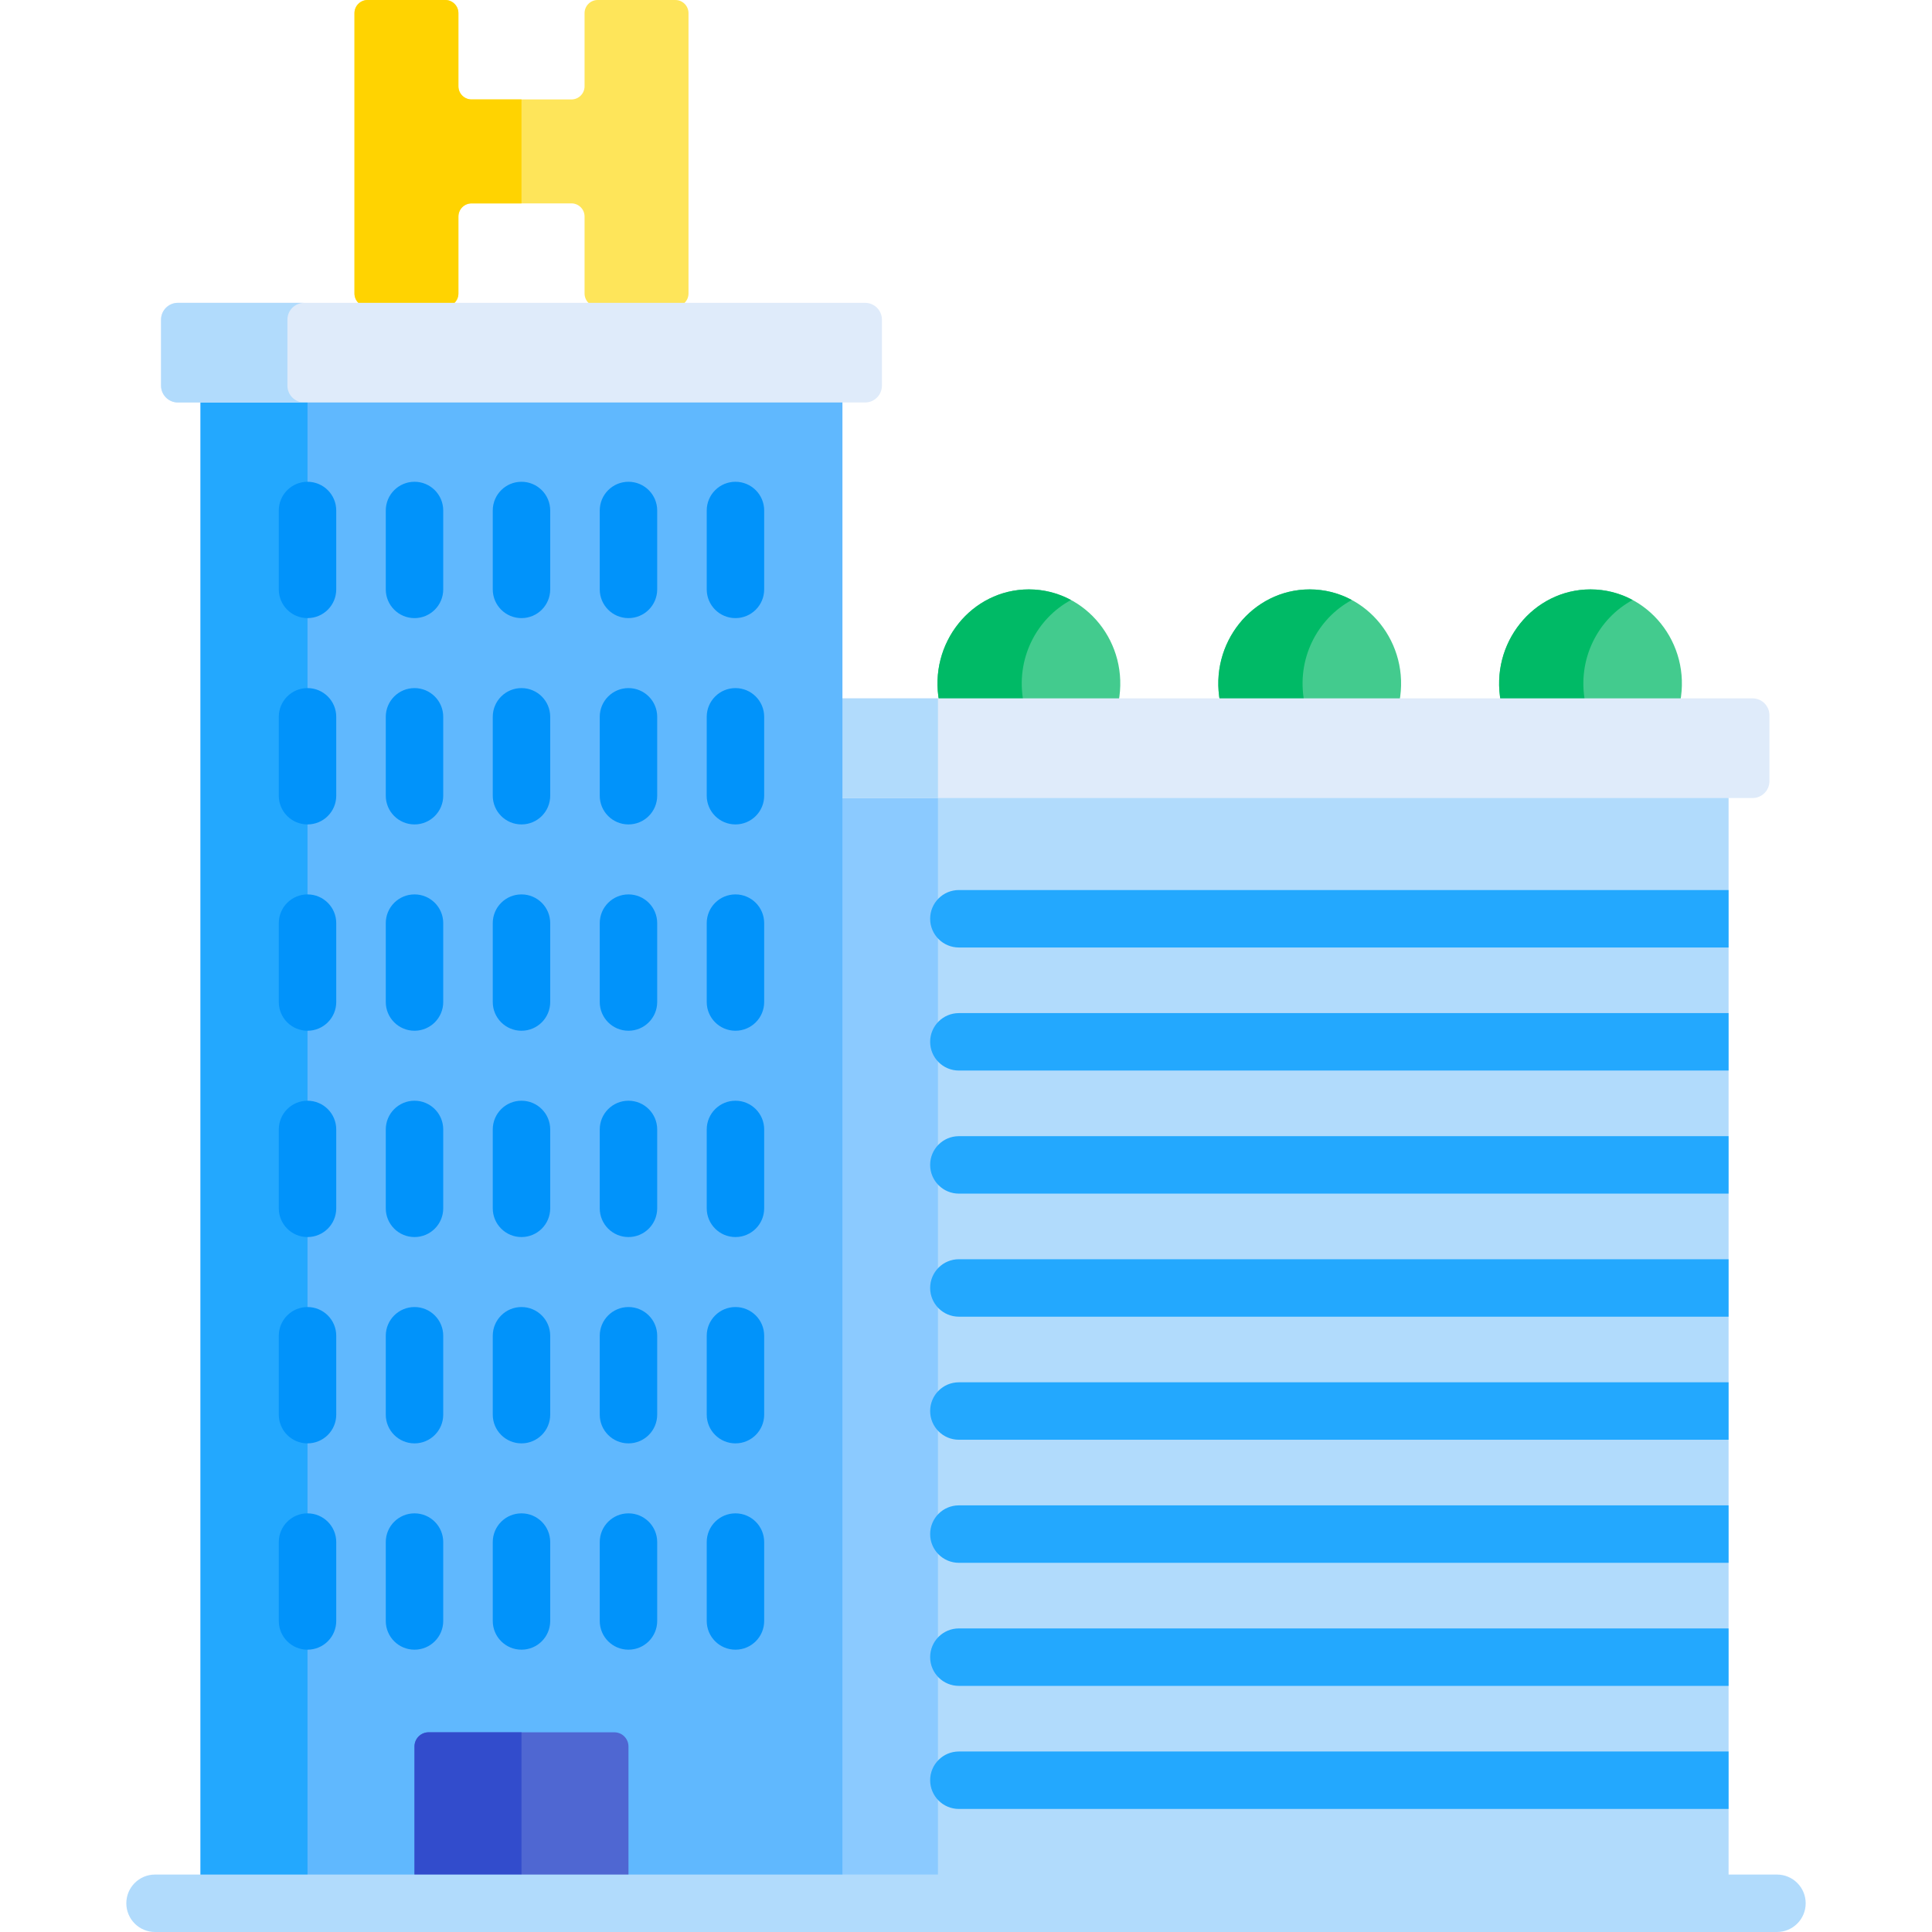 <svg id="Capa_1" enable-background="new 0 0 511.999 511.999" height="512" viewBox="0 0 511.999 511.999" width="512" xmlns="http://www.w3.org/2000/svg"><path d="m445.258 186.01c2.956-15.54-8.602-29.816-23.758-29.816-15.155 0-26.711 14.273-23.759 29.816z" fill="#43cb8e"/><path d="m296.424 186.01c2.952-15.543-8.604-29.816-23.759-29.816s-26.711 14.273-23.759 29.816z" fill="#43cb8e"/><path d="m370.842 186.01c2.952-15.543-8.604-29.816-23.759-29.816s-26.711 14.273-23.759 29.816z" fill="#43cb8e"/><path d="m432.664 159.01c-3.327-1.79-7.115-2.816-11.163-2.816-15.155 0-26.711 14.273-23.759 29.816h22.327c-2.164-11.391 3.469-22.091 12.595-27z" fill="#00ba66"/><path d="m283.829 159.009c-3.327-1.79-7.115-2.816-11.164-2.816-15.155 0-26.711 14.273-23.759 29.816h22.327c-2.163-11.39 3.47-22.091 12.596-27z" fill="#00ba66"/><path d="m358.247 159.01c-3.327-1.79-7.115-2.816-11.163-2.816-15.155 0-26.711 14.273-23.759 29.816h22.327c-2.164-11.391 3.469-22.091 12.595-27z" fill="#00ba66"/><path d="m220.21 208.844h237.88v295.544h-237.88z" fill="#b1dbfc"/><path d="m220.21 208.844h28.352v295.544h-28.352z" fill="#8bcaff"/><path d="m464.447 185.075h-244.237v26.41h244.236c2.47 0 4.474-2.003 4.474-4.474v-17.463c0-2.47-2.003-4.473-4.473-4.473z" fill="#dfebfa"/><path d="m220.21 185.075h28.352v26.41h-28.352z" fill="#b1dbfc"/><path d="m53.143 101.775h170.111v402.613h-170.111z" fill="#60b8fe"/><path d="m53.143 101.775h28.352v402.613h-28.352z" fill="#23a8fe"/><path d="m178.974 0h-20.574c-1.924 0-3.484 1.56-3.484 3.484v19.386c0 1.924-1.56 3.484-3.484 3.484-3.14 0-23.326 0-26.466 0-1.924 0-3.484-1.56-3.484-3.484v-19.386c0-1.924-1.56-3.484-3.484-3.484h-20.574c-1.924 0-3.484 1.56-3.484 3.484v74.299c0 1.924 1.56 3.484 3.484 3.484h20.574c1.924 0 3.484-1.56 3.484-3.484v-20.401c0-1.924 1.56-3.484 3.484-3.484h26.466c1.924 0 3.484 1.56 3.484 3.484v20.401c0 1.924 1.56 3.484 3.484 3.484h20.574c1.924 0 3.484-1.56 3.484-3.484 0-8.249 0-66.045 0-74.299 0-1.924-1.559-3.484-3.484-3.484z" fill="#fee55a"/><path d="m138.199 26.355c-5.831 0-11.663 0-13.233 0-1.924 0-3.484-1.56-3.484-3.484v-19.387c0-1.924-1.56-3.484-3.484-3.484h-20.574c-1.924 0-3.484 1.56-3.484 3.484v74.299c0 1.924 1.56 3.484 3.484 3.484h20.574c1.924 0 3.484-1.56 3.484-3.484v-20.401c0-1.924 1.56-3.484 3.484-3.484h13.233c0-8.795 0-18.749 0-27.543z" fill="#ffd301"/><path d="m229.249 80.253h-182.1c-2.471 0-4.473 2.003-4.473 4.474v17.463c0 2.471 2.003 4.474 4.473 4.474h182.1c2.47 0 4.473-2.003 4.473-4.474v-17.464c.001-2.47-2.003-4.473-4.473-4.473z" fill="#dfebfa"/><path d="m76.166 102.189v-17.463c0-2.471 2.002-4.474 4.473-4.474h-33.49c-2.471 0-4.473 2.003-4.473 4.474v17.463c0 2.471 2.002 4.474 4.473 4.474h33.491c-2.471 0-4.474-2.003-4.474-4.474z" fill="#b1dbfc"/><g fill="#0193fa"><path d="m138.199 163.805c-4.204 0-7.612-3.408-7.612-7.612v-20.906c0-4.204 3.408-7.612 7.612-7.612s7.612 3.408 7.612 7.612v20.906c0 4.204-3.408 7.612-7.612 7.612z"/><path d="m166.551 163.805c-4.204 0-7.612-3.408-7.612-7.612v-20.906c0-4.204 3.408-7.612 7.612-7.612s7.612 3.408 7.612 7.612v20.906c-.001 4.204-3.408 7.612-7.612 7.612z"/><path d="m194.903 163.805c-4.204 0-7.612-3.408-7.612-7.612v-20.906c0-4.204 3.408-7.612 7.612-7.612s7.612 3.408 7.612 7.612v20.906c0 4.204-3.408 7.612-7.612 7.612z"/><path d="m138.199 218.481c-4.204 0-7.612-3.407-7.612-7.612v-20.906c0-4.204 3.408-7.612 7.612-7.612s7.612 3.407 7.612 7.612v20.906c0 4.204-3.408 7.612-7.612 7.612z"/><path d="m166.551 218.481c-4.204 0-7.612-3.407-7.612-7.612v-20.906c0-4.204 3.408-7.612 7.612-7.612s7.612 3.407 7.612 7.612v20.906c-.001 4.204-3.408 7.612-7.612 7.612z"/><path d="m194.903 218.481c-4.204 0-7.612-3.407-7.612-7.612v-20.906c0-4.204 3.408-7.612 7.612-7.612s7.612 3.407 7.612 7.612v20.906c0 4.204-3.408 7.612-7.612 7.612z"/><path d="m138.199 273.156c-4.204 0-7.612-3.407-7.612-7.612v-20.906c0-4.204 3.408-7.612 7.612-7.612s7.612 3.407 7.612 7.612v20.906c0 4.205-3.408 7.612-7.612 7.612z"/><path d="m166.551 273.156c-4.204 0-7.612-3.407-7.612-7.612v-20.906c0-4.204 3.408-7.612 7.612-7.612s7.612 3.407 7.612 7.612v20.906c-.001 4.205-3.408 7.612-7.612 7.612z"/><path d="m194.903 273.156c-4.204 0-7.612-3.407-7.612-7.612v-20.906c0-4.204 3.408-7.612 7.612-7.612s7.612 3.407 7.612 7.612v20.906c0 4.205-3.408 7.612-7.612 7.612z"/><path d="m138.199 327.831c-4.204 0-7.612-3.407-7.612-7.612v-20.905c0-4.204 3.408-7.612 7.612-7.612s7.612 3.407 7.612 7.612v20.905c0 4.205-3.408 7.612-7.612 7.612z"/><path d="m166.551 327.831c-4.204 0-7.612-3.407-7.612-7.612v-20.905c0-4.204 3.408-7.612 7.612-7.612s7.612 3.407 7.612 7.612v20.905c-.001 4.205-3.408 7.612-7.612 7.612z"/><path d="m194.903 327.831c-4.204 0-7.612-3.407-7.612-7.612v-20.905c0-4.204 3.408-7.612 7.612-7.612s7.612 3.407 7.612 7.612v20.905c0 4.205-3.408 7.612-7.612 7.612z"/><path d="m138.199 382.508c-4.204 0-7.612-3.407-7.612-7.612v-20.906c0-4.204 3.408-7.612 7.612-7.612s7.612 3.407 7.612 7.612v20.906c0 4.204-3.408 7.612-7.612 7.612z"/><path d="m166.551 382.508c-4.204 0-7.612-3.407-7.612-7.612v-20.906c0-4.204 3.408-7.612 7.612-7.612s7.612 3.407 7.612 7.612v20.906c-.001 4.204-3.408 7.612-7.612 7.612z"/><path d="m194.903 382.508c-4.204 0-7.612-3.407-7.612-7.612v-20.906c0-4.204 3.408-7.612 7.612-7.612s7.612 3.407 7.612 7.612v20.906c0 4.204-3.408 7.612-7.612 7.612z"/><path d="m138.199 437.183c-4.204 0-7.612-3.407-7.612-7.612v-20.906c0-4.204 3.408-7.612 7.612-7.612s7.612 3.407 7.612 7.612v20.906c0 4.205-3.408 7.612-7.612 7.612z"/><path d="m166.551 437.183c-4.204 0-7.612-3.407-7.612-7.612v-20.906c0-4.204 3.408-7.612 7.612-7.612s7.612 3.407 7.612 7.612v20.906c-.001 4.205-3.408 7.612-7.612 7.612z"/><path d="m194.903 437.183c-4.204 0-7.612-3.407-7.612-7.612v-20.906c0-4.204 3.408-7.612 7.612-7.612s7.612 3.407 7.612 7.612v20.906c0 4.205-3.408 7.612-7.612 7.612z"/><path d="m81.495 163.805c-4.204 0-7.612-3.408-7.612-7.612v-20.906c0-4.204 3.408-7.612 7.612-7.612s7.612 3.408 7.612 7.612v20.906c0 4.204-3.408 7.612-7.612 7.612z"/><path d="m109.847 163.805c-4.204 0-7.612-3.408-7.612-7.612v-20.906c0-4.204 3.408-7.612 7.612-7.612s7.612 3.408 7.612 7.612v20.906c0 4.204-3.408 7.612-7.612 7.612z"/><path d="m81.495 218.481c-4.204 0-7.612-3.407-7.612-7.612v-20.906c0-4.204 3.408-7.612 7.612-7.612s7.612 3.407 7.612 7.612v20.906c0 4.204-3.408 7.612-7.612 7.612z"/><path d="m109.847 218.481c-4.204 0-7.612-3.407-7.612-7.612v-20.906c0-4.204 3.408-7.612 7.612-7.612s7.612 3.407 7.612 7.612v20.906c0 4.204-3.408 7.612-7.612 7.612z"/><path d="m81.495 273.156c-4.204 0-7.612-3.407-7.612-7.612v-20.906c0-4.204 3.408-7.612 7.612-7.612s7.612 3.407 7.612 7.612v20.906c0 4.205-3.408 7.612-7.612 7.612z"/><path d="m109.847 273.156c-4.204 0-7.612-3.407-7.612-7.612v-20.906c0-4.204 3.408-7.612 7.612-7.612s7.612 3.407 7.612 7.612v20.906c0 4.205-3.408 7.612-7.612 7.612z"/><path d="m81.495 327.831c-4.204 0-7.612-3.407-7.612-7.612v-20.905c0-4.204 3.408-7.612 7.612-7.612s7.612 3.407 7.612 7.612v20.905c0 4.205-3.408 7.612-7.612 7.612z"/><path d="m109.847 327.831c-4.204 0-7.612-3.407-7.612-7.612v-20.905c0-4.204 3.408-7.612 7.612-7.612s7.612 3.407 7.612 7.612v20.905c0 4.205-3.408 7.612-7.612 7.612z"/><path d="m81.495 382.508c-4.204 0-7.612-3.407-7.612-7.612v-20.906c0-4.204 3.408-7.612 7.612-7.612s7.612 3.407 7.612 7.612v20.906c0 4.204-3.408 7.612-7.612 7.612z"/><path d="m109.847 382.508c-4.204 0-7.612-3.407-7.612-7.612v-20.906c0-4.204 3.408-7.612 7.612-7.612s7.612 3.407 7.612 7.612v20.906c0 4.204-3.408 7.612-7.612 7.612z"/><path d="m81.495 437.183c-4.204 0-7.612-3.407-7.612-7.612v-20.906c0-4.204 3.408-7.612 7.612-7.612s7.612 3.407 7.612 7.612v20.906c0 4.205-3.408 7.612-7.612 7.612z"/><path d="m109.847 437.183c-4.204 0-7.612-3.407-7.612-7.612v-20.906c0-4.204 3.408-7.612 7.612-7.612s7.612 3.407 7.612 7.612v20.906c0 4.205-3.408 7.612-7.612 7.612z"/></g><path d="m162.805 459.078h-49.213c-2.069 0-3.746 1.677-3.746 3.746v41.564h56.704v-41.564c.001-2.069-1.676-3.746-3.745-3.746z" fill="#4f67d2"/><path d="m138.199 459.078h-24.606c-2.069 0-3.746 1.677-3.746 3.746v41.564h28.352z" fill="#324ccc"/><path d="m246.499 406.548c0 4.204 3.408 7.612 7.612 7.612h203.979v-15.223h-203.979c-4.204 0-7.612 3.407-7.612 7.611z" fill="#23a8fe"/><path d="m246.499 439.161c0 4.204 3.408 7.612 7.612 7.612h203.979v-15.223h-203.979c-4.204 0-7.612 3.407-7.612 7.611z" fill="#23a8fe"/><path d="m458.09 464.163h-203.979c-4.204 0-7.612 3.407-7.612 7.612s3.408 7.612 7.612 7.612h203.979z" fill="#23a8fe"/><path d="m246.499 373.935c0 4.204 3.408 7.612 7.612 7.612h203.979v-15.223h-203.979c-4.204-.001-7.612 3.406-7.612 7.611z" fill="#23a8fe"/><path d="m246.499 308.708c0 4.204 3.408 7.612 7.612 7.612h203.979v-15.223h-203.979c-4.204 0-7.612 3.407-7.612 7.611z" fill="#23a8fe"/><path d="m246.499 243.482c0 4.204 3.408 7.612 7.612 7.612h203.979v-15.224h-203.979c-4.204 0-7.612 3.408-7.612 7.612z" fill="#23a8fe"/><path d="m246.499 341.322c0 4.204 3.408 7.612 7.612 7.612h203.979v-15.224h-203.979c-4.204 0-7.612 3.408-7.612 7.612z" fill="#23a8fe"/><path d="m246.499 276.095c0 4.204 3.408 7.612 7.612 7.612h203.979v-15.223h-203.979c-4.204 0-7.612 3.407-7.612 7.611z" fill="#23a8fe"/><path d="m470.911 511.999h-429.823c-4.204 0-7.612-3.407-7.612-7.612s3.408-7.612 7.612-7.612h429.823c4.204 0 7.612 3.407 7.612 7.612s-3.408 7.612-7.612 7.612z" fill="#b1dbfc"/></svg>